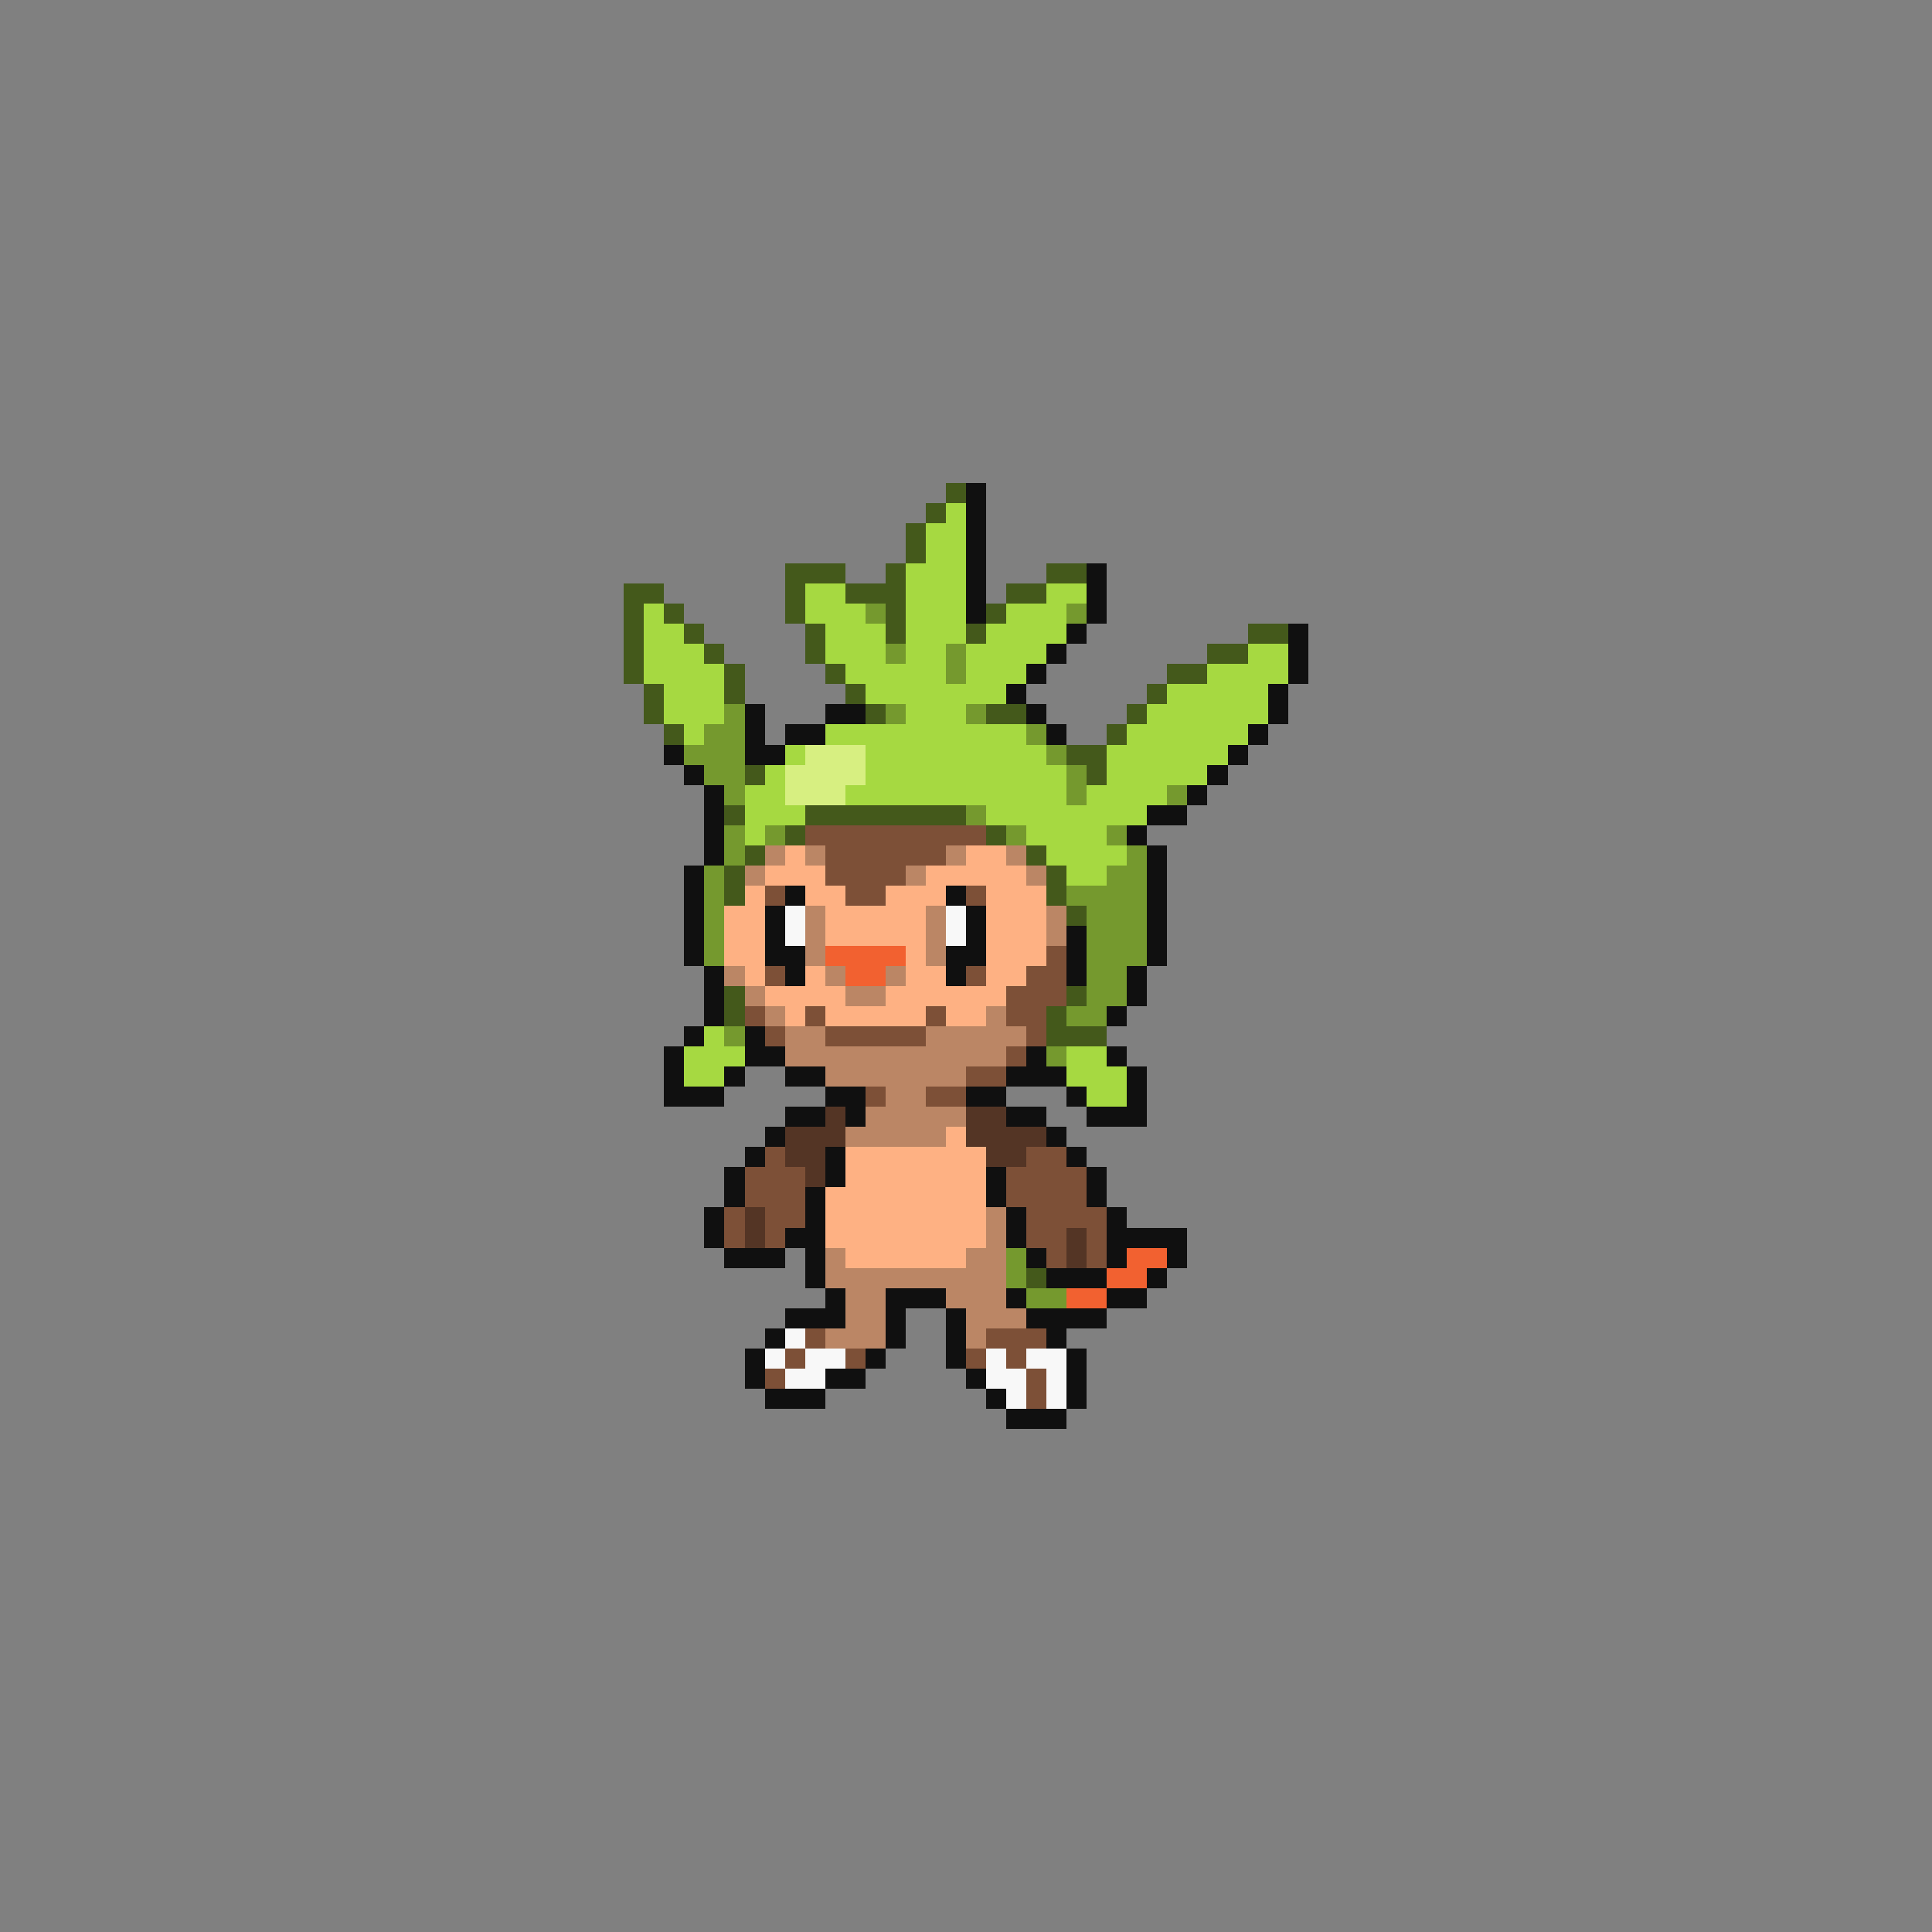 <svg xmlns="http://www.w3.org/2000/svg" viewBox="0 -0.5 96 96" shape-rendering="crispEdges">
<rect x="0" y="-0.5" width="96" height="96" fill="#808080" stroke="none"/>
<path stroke="#44591b" d="M47 24h1M46 25h1M45 26h1M45 27h1M39 28h3M44 28h1M52 28h2M31 29h2M39 29h1M42 29h3M50 29h2M31 30h1M33 30h1M39 30h1M44 30h1M49 30h1M31 31h1M34 31h1M40 31h1M44 31h1M48 31h1M62 31h2M31 32h1M35 32h1M40 32h1M60 32h2M31 33h1M36 33h1M41 33h1M58 33h2M32 34h1M36 34h1M42 34h1M57 34h1M32 35h1M43 35h1M49 35h2M56 35h1M33 36h1M55 36h1M53 37h2M37 38h1M54 38h1M36 40h1M40 40h8M39 41h1M49 41h1M37 42h1M51 42h1M36 43h1M52 43h1M36 44h1M52 44h1M53 45h1M36 49h1M53 49h1M36 50h1M52 50h1M52 51h3M51 63h1" />
<path stroke="#101010" d="M48 24h1M48 25h1M48 26h1M48 27h1M48 28h1M54 28h1M48 29h1M54 29h1M48 30h1M54 30h1M53 31h1M64 31h1M52 32h1M64 32h1M51 33h1M64 33h1M50 34h1M63 34h1M37 35h1M41 35h2M51 35h1M63 35h1M37 36h1M39 36h2M52 36h1M62 36h1M33 37h1M37 37h2M61 37h1M34 38h1M60 38h1M35 39h1M59 39h1M35 40h1M57 40h2M35 41h1M56 41h1M35 42h1M57 42h1M34 43h1M57 43h1M34 44h1M39 44h1M47 44h1M57 44h1M34 45h1M38 45h1M48 45h1M57 45h1M34 46h1M38 46h1M48 46h1M53 46h1M57 46h1M34 47h1M38 47h2M47 47h2M53 47h1M57 47h1M35 48h1M39 48h1M47 48h1M53 48h1M56 48h1M35 49h1M56 49h1M35 50h1M55 50h1M34 51h1M37 51h1M33 52h1M37 52h2M51 52h1M55 52h1M33 53h1M36 53h1M39 53h2M50 53h3M56 53h1M33 54h3M41 54h2M48 54h2M53 54h1M56 54h1M39 55h2M42 55h1M50 55h2M54 55h3M38 56h1M52 56h1M37 57h1M41 57h1M53 57h1M36 58h1M41 58h1M49 58h1M54 58h1M36 59h1M40 59h1M49 59h1M54 59h1M35 60h1M40 60h1M50 60h1M55 60h1M35 61h1M39 61h2M50 61h1M55 61h4M36 62h3M40 62h1M51 62h1M55 62h1M58 62h1M40 63h1M52 63h3M57 63h1M41 64h1M44 64h3M50 64h1M55 64h2M39 65h3M44 65h1M47 65h1M51 65h4M38 66h1M44 66h1M47 66h1M52 66h1M37 67h1M43 67h1M47 67h1M53 67h1M37 68h1M41 68h2M48 68h1M53 68h1M38 69h3M49 69h1M53 69h1M50 70h3" />
<path stroke="#a6d941" d="M47 25h1M46 26h2M46 27h2M45 28h3M40 29h2M45 29h3M52 29h2M32 30h1M40 30h3M45 30h3M50 30h3M32 31h2M41 31h3M45 31h3M49 31h4M32 32h3M41 32h3M45 32h2M48 32h4M62 32h2M32 33h4M42 33h5M48 33h3M60 33h4M33 34h3M43 34h7M58 34h5M33 35h3M45 35h3M57 35h6M34 36h1M41 36h10M56 36h6M39 37h1M43 37h9M55 37h6M38 38h1M43 38h10M55 38h5M37 39h2M42 39h11M54 39h4M37 40h3M49 40h8M37 41h1M51 41h4M52 42h4M53 43h2M35 51h1M34 52h3M53 52h2M34 53h2M53 53h3M54 54h2" />
<path stroke="#75992e" d="M43 30h1M53 30h1M44 32h1M47 32h1M47 33h1M36 35h1M44 35h1M48 35h1M35 36h2M51 36h1M34 37h3M52 37h1M35 38h2M53 38h1M36 39h1M53 39h1M58 39h1M48 40h1M36 41h1M38 41h1M50 41h1M55 41h1M36 42h1M56 42h1M35 43h1M55 43h2M35 44h1M53 44h4M35 45h1M54 45h3M35 46h1M54 46h3M35 47h1M54 47h3M54 48h2M54 49h2M53 50h2M36 51h1M52 52h1M50 62h1M50 63h1M51 64h2" />
<path stroke="#d7ef81" d="M40 37h3M39 38h4M39 39h3" />
<path stroke="#7d5037" d="M40 41h9M41 42h6M41 43h4M38 44h1M42 44h2M48 44h1M52 47h1M38 48h1M48 48h1M51 48h2M50 49h3M37 50h1M40 50h1M46 50h1M50 50h2M38 51h1M41 51h5M51 51h1M50 52h1M48 53h2M43 54h1M46 54h2M38 57h1M51 57h2M37 58h3M50 58h4M37 59h3M50 59h4M36 60h1M38 60h2M51 60h4M36 61h1M38 61h1M51 61h2M54 61h1M52 62h1M54 62h1M40 66h1M49 66h3M39 67h1M42 67h1M48 67h1M50 67h1M38 68h1M51 68h1M51 69h1" />
<path stroke="#bb8665" d="M38 42h1M40 42h1M47 42h1M50 42h1M37 43h1M45 43h1M51 43h1M40 45h1M46 45h1M52 45h1M40 46h1M46 46h1M52 46h1M40 47h1M46 47h1M36 48h1M41 48h1M44 48h1M37 49h1M42 49h2M38 50h1M49 50h1M39 51h2M46 51h5M39 52h11M41 53h7M44 54h2M43 55h5M42 56h5M49 60h1M49 61h1M41 62h1M48 62h2M41 63h9M42 64h2M47 64h3M42 65h2M48 65h3M41 66h3M48 66h1" />
<path stroke="#feb183" d="M39 42h1M48 42h2M38 43h3M46 43h5M37 44h1M40 44h2M44 44h3M49 44h3M36 45h2M41 45h5M49 45h3M36 46h2M41 46h5M49 46h3M36 47h2M45 47h1M49 47h3M37 48h1M40 48h1M45 48h2M49 48h2M38 49h4M44 49h6M39 50h1M41 50h5M47 50h2M47 56h1M42 57h7M42 58h7M41 59h8M41 60h8M41 61h8M42 62h6" />
<path stroke="#f8f8f8" d="M39 45h1M47 45h1M39 46h1M47 46h1M39 66h1M38 67h1M40 67h2M49 67h1M51 67h2M39 68h2M49 68h2M52 68h1M50 69h1M52 69h1" />
<path stroke="#f26130" d="M41 47h4M42 48h2M56 62h2M55 63h2M53 64h2" />
<path stroke="#543525" d="M41 55h1M48 55h2M39 56h3M48 56h4M39 57h2M49 57h2M40 58h1M37 60h1M37 61h1M53 61h1M53 62h1" />
</svg>